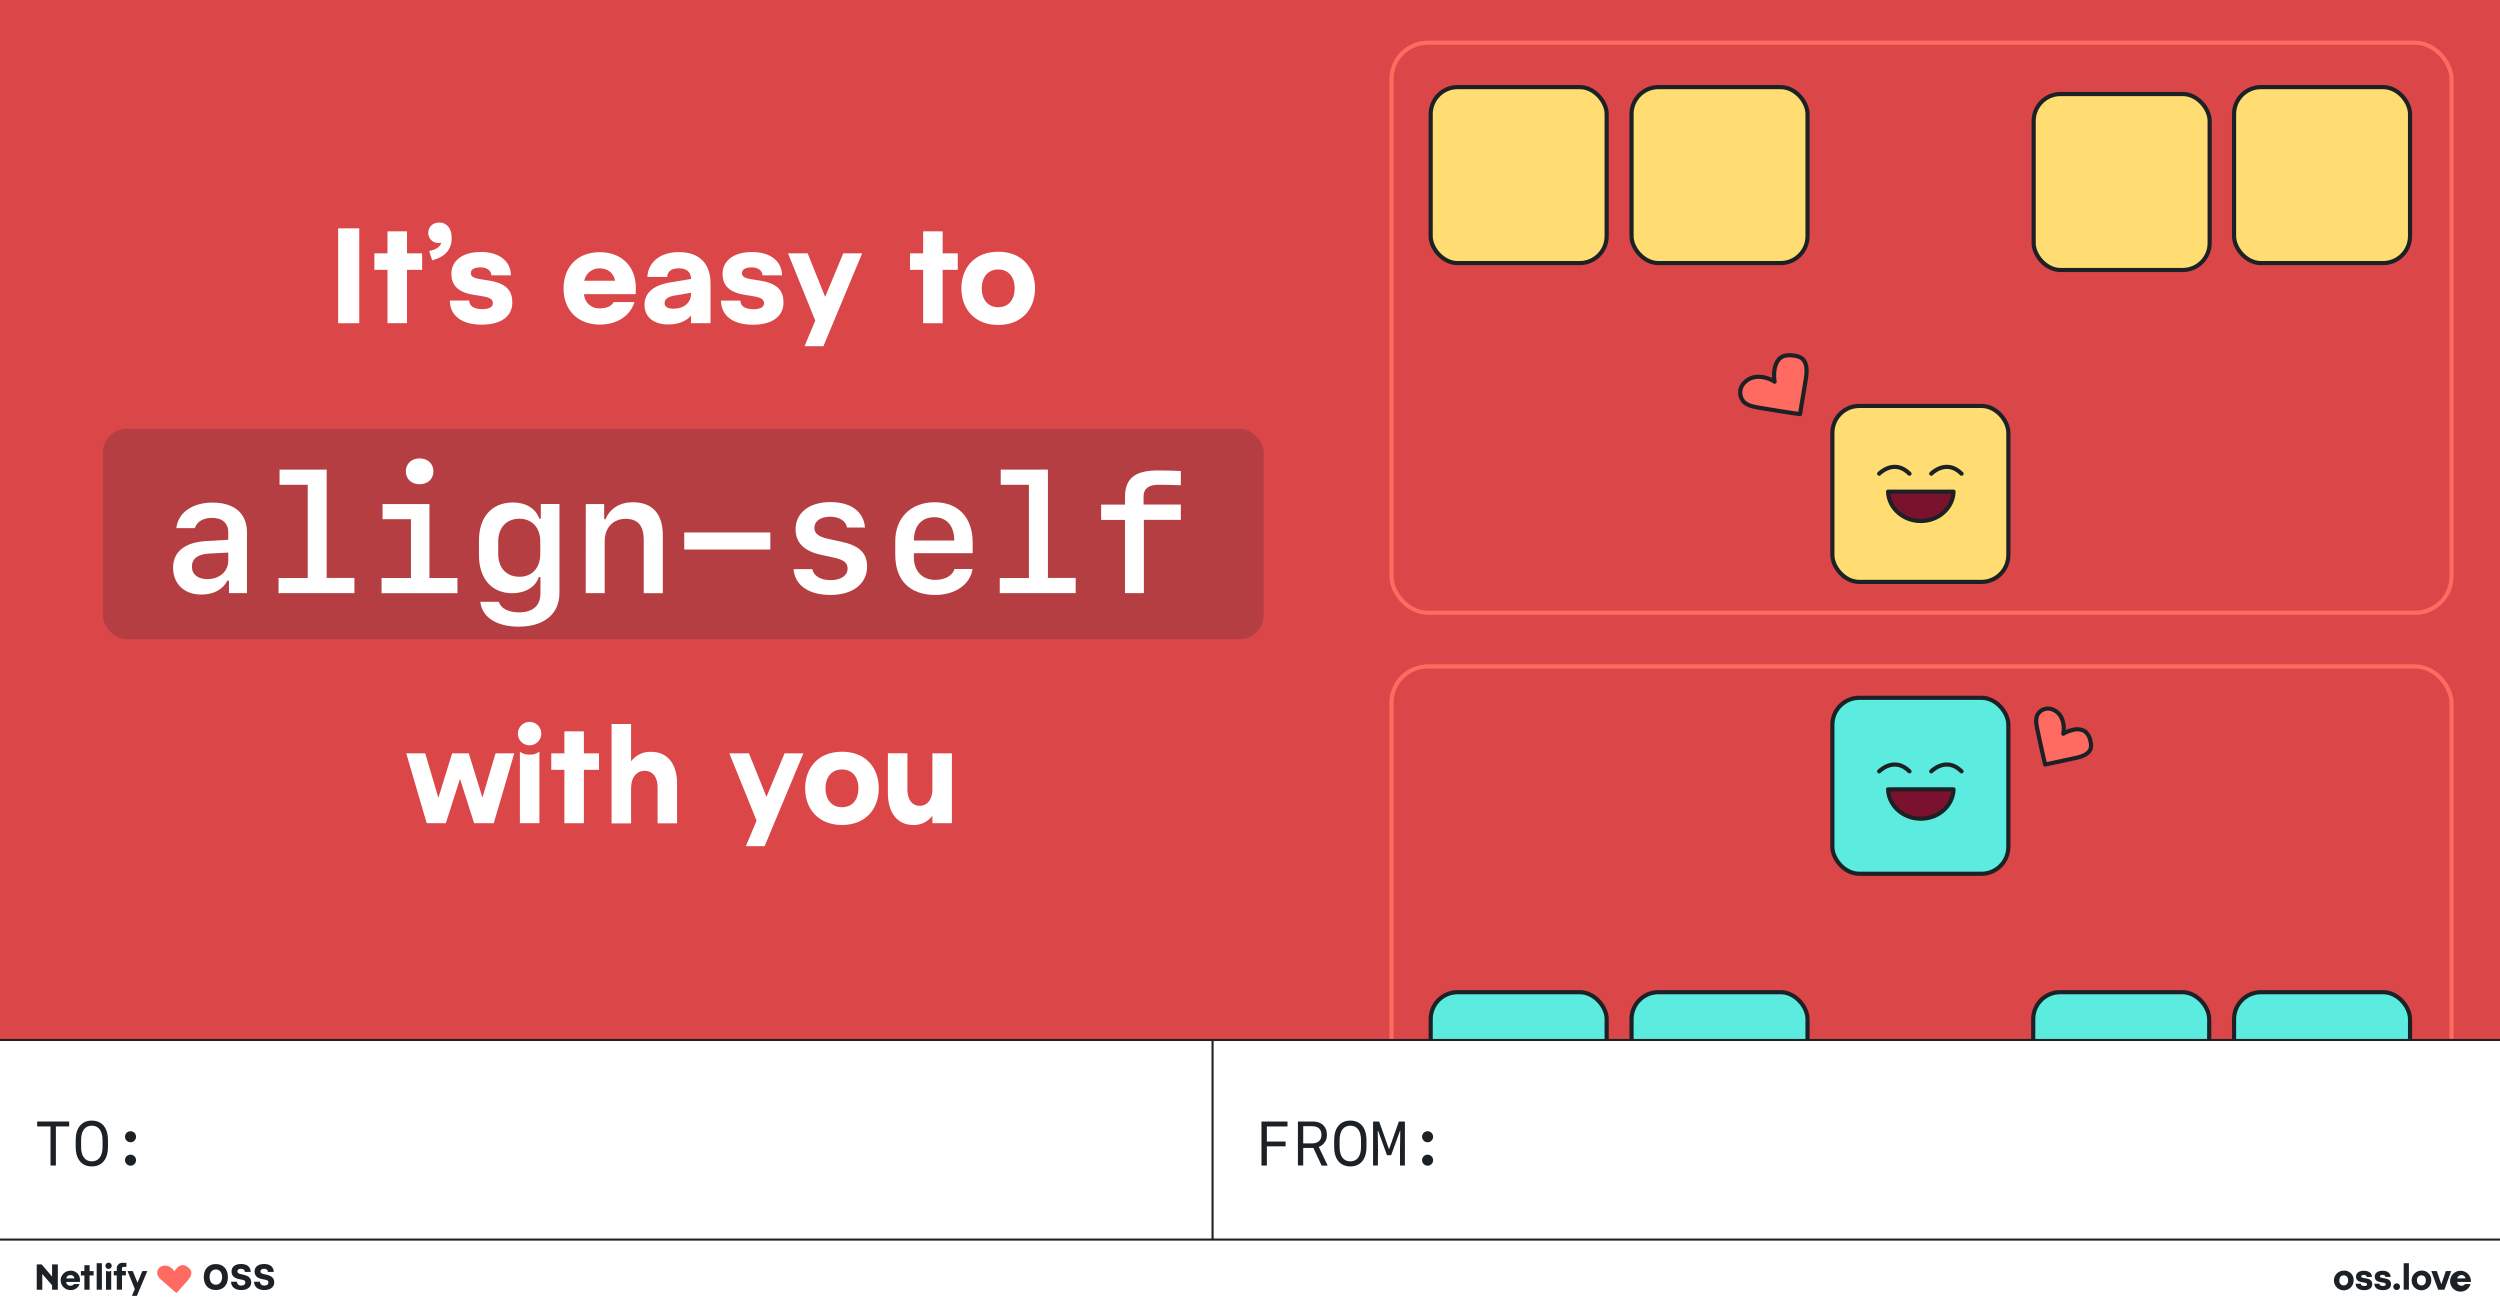 <svg xmlns="http://www.w3.org/2000/svg" xmlns:xlink="http://www.w3.org/1999/xlink" width="1200" height="630" viewBox="0 0 1200 630"><rect x="0" y="0" width="1200" height="630" fill="#333333" stroke="none"/><defs><clipPath id="a"><rect x="1220" width="1200" height="572.27" fill="none"/></clipPath></defs><rect width="1200" height="498.72" fill="#db4648"/><g clip-path="url(#a)"><path d="M1193.6,585.39c23.62-.92,47.24-1.92,70.87-2.16,25.46-.25,50.92,0,76.38-.09,51-.12,102.09-.48,153.12-1.7,50.8-1.21,101.58-3.26,152.28-6.77,24.86-1.71,49.59-3.54,74.33-6.65,6.19-.78,12.39-1.55,18.59-2.26a175.81,175.81,0,0,0,6.65-32c.72-6.73.94-13.78-1.73-20a23.85,23.85,0,0,0-4.47-6.86q1.92-1.46,3.7-3.09c-4-8.13-9.45-16.1-17.66-19.88-6.31-2.91-13.63-3-20.33-1-6.49-15.33-15.77-28.72-30.56-35.63-23.41-10.92-52.49.05-69.59,19.4a41.06,41.06,0,0,0-63.82-30.56c-3.66-15.91-8.7-33.69-23.07-41.44-7.17-3.87-15.63-4.52-23.78-4.31-13.13.33-26.78,3-37.1,11.1a38.8,38.8,0,0,0-20.05-37.36c-12.12-6.37-27.7-5.29-39,2.35a33.29,33.29,0,0,0-57.62,4c-10.21-14.91-25.12-27.81-43-30.42s-38.24,8.09-41.85,25.8c-16.44-16.8-49.83-9.38-57.62,12.8-2.41,6.86-2.61,14.27-2.78,21.55l-1.24,52.35c-1,44.3-2.1,88.61-2.62,132.92Z" fill="#fff" stroke="#1c2126" stroke-linejoin="round" stroke-width="2"/></g><rect x="686.73" y="476.25" width="84.47" height="84.47" rx="12.91" fill="#5cebdf" stroke="#1c2126" stroke-miterlimit="10" stroke-width="2"/><rect x="783.14" y="476.25" width="84.47" height="84.47" rx="12.91" fill="#5cebdf" stroke="#1c2126" stroke-miterlimit="10" stroke-width="2"/><rect x="975.95" y="476.25" width="84.47" height="84.47" rx="12.91" fill="#5cebdf" stroke="#1c2126" stroke-miterlimit="10" stroke-width="2"/><rect x="1072.35" y="476.25" width="84.47" height="84.47" rx="12.91" fill="#5cebdf" stroke="#1c2126" stroke-miterlimit="10" stroke-width="2"/><rect x="667.92" y="20.5" width="508.8" height="273.61" rx="17.43" fill="none" stroke="#ff6b60" stroke-linejoin="round" stroke-width="2"/><rect x="667.92" y="319.89" width="508.8" height="273.61" rx="17.43" fill="none" stroke="#ff6b60" stroke-linejoin="round" stroke-width="2"/><path d="M172.45,109.61v45.54H162.31V109.61Z" fill="#fff"/><path d="M202.63,129.53h-7.26v25.62H186V129.53h-6.3v-7.92H186V111.05h9.36v10.56h7.26Z" fill="#fff"/><path d="M216.79,114.29c0,4.86-2.46,8.46-8.1,10.26l-1.26.42L206,120.53l1.26-.36c2.64-.78,4-1.92,4.56-3.66a6.65,6.65,0,0,1-1.14.12,4.82,4.82,0,0,1-5.1-4.8c0-2.88,2.1-5,5.28-5C214.57,106.85,216.79,109.79,216.79,114.29Z" fill="#fff"/><path d="M245.23,132.17h-9.36c-.06-2.16-2-3.84-5.16-3.84S226,129.47,226,131s.72,2.34,4.5,3l4.5.72c8.64,1.44,10.92,5.34,10.92,10.44,0,6.54-5.22,10.68-14.7,10.68-10.2,0-15.3-4.86-15.3-11.58h9.3c.06,2.46,2,4.14,6.36,4.14,3.3,0,5-1.14,5-2.82s-1-2.7-4.86-3.36l-4.68-.78c-7.92-1.26-10.38-5.22-10.38-10,0-5.94,4.86-10.5,14.16-10.5S245.23,125.81,245.23,132.17Z" fill="#fff"/><path d="M305.11,141.17H280.33A7.21,7.21,0,0,0,288,148c3.3,0,5.52-1.08,6.54-3h10c-1.92,6.3-8,10.8-16.62,10.8-10.5,0-17.4-6.9-17.4-17.34s6.78-17.4,17.34-17.4,17.34,6.84,17.34,17.28Zm-24.66-6.42h14.76c-.66-3.78-3.6-5.94-7.44-5.94A7.36,7.36,0,0,0,280.45,134.75Z" fill="#fff"/><path d="M341.05,136v19.14h-9.36v-3.66c-2.34,2.7-6,4.26-10.92,4.26-7,0-11.4-3.54-11.4-9.36,0-5.28,3.48-9.3,12.24-10.8l10.08-1.68c0-3.24-2-5.1-5.82-5.1s-5.4,1.56-5.64,4.14h-9.48c.18-6.18,5.22-11.94,15.12-11.94C335.53,121,341.05,126.41,341.05,136Zm-9.36,5v-.48L324,141.83c-4,.66-5,2-5,3.78,0,1.5,1.44,2.58,4.14,2.58C328.27,148.19,331.69,145.31,331.69,141.05Z" fill="#fff"/><path d="M375.37,132.17H366c-.06-2.16-2-3.84-5.16-3.84s-4.68,1.14-4.68,2.7.72,2.34,4.5,3l4.5.72c8.64,1.44,10.92,5.34,10.92,10.44,0,6.54-5.22,10.68-14.7,10.68-10.2,0-15.3-4.86-15.3-11.58h9.3c.06,2.46,2,4.14,6.36,4.14,3.3,0,5-1.14,5-2.82s-1-2.7-4.86-3.36l-4.68-.78c-7.92-1.26-10.38-5.22-10.38-10,0-5.94,4.86-10.5,14.16-10.5S375.37,125.81,375.37,132.17Z" fill="#fff"/><path d="M413.83,121.61l-18.6,44.58h-9.06l5.16-12.3-13.08-32.28h9.42l8.4,20.88,8.7-20.88Z" fill="#fff"/><path d="M459.73,129.53h-7.26v25.62h-9.36V129.53h-6.3v-7.92h6.3V111.05h9.36v10.56h7.26Z" fill="#fff"/><path d="M496.81,138.41c0,10-6.42,17.58-17.64,17.58s-17.7-7.56-17.7-17.58,6.42-17.58,17.7-17.58S496.81,128.39,496.81,138.41Zm-25.56,0c0,5.52,3.06,9.06,7.92,9.06s7.86-3.54,7.86-9.06-3-9.06-7.86-9.06S471.25,132.89,471.25,138.41Z" fill="#fff"/><path d="M246.85,361.61,237,395.15h-9.42l-6.78-21.3L214,395.15h-9.18L195,361.61h9.12l6.3,21.36,6.6-21.36h8l6.54,21.24,6.3-21.24Z" fill="#fff"/><path d="M259.81,352.13a5.61,5.61,0,1,1-11.22,0,5.61,5.61,0,1,1,11.22,0Zm-.9,8.7v34.32h-9.36V360.83a7.62,7.62,0,0,0,4.68,1.38A7.49,7.49,0,0,0,258.91,360.83Z" fill="#fff"/><path d="M287.53,369.53h-7.26v25.62h-9.36V369.53h-6.3v-7.92h6.3V351.05h9.36v10.56h7.26Z" fill="#fff"/><path d="M325,376.19v19h-9.36V378c0-5.16-2.46-8-6.24-8s-6.42,3.12-6.42,8l-.06-.42v17.64h-9.36v-47.7h9.36v17.94a11.26,11.26,0,0,1,9.54-4.56C320.05,360.83,325,366.29,325,376.19Z" fill="#fff"/><path d="M385.63,361.61,367,406.19H358l5.16-12.3-13.08-32.28h9.42l8.4,20.88,8.7-20.88Z" fill="#fff"/><path d="M421.81,378.41c0,10-6.42,17.58-17.64,17.58s-17.7-7.56-17.7-17.58,6.42-17.58,17.7-17.58S421.81,368.39,421.81,378.41Zm-25.56,0c0,5.52,3.06,9.06,7.92,9.06s7.86-3.54,7.86-9.06-3-9.06-7.86-9.06S396.25,372.89,396.25,378.41Z" fill="#fff"/><path d="M456.91,361.61v33.54h-9.36v-3.6a11,11,0,0,1-9.18,4.44c-7.38,0-12.18-5.52-12.18-15.42v-19h9.36v17.22c0,5.1,2.34,8,5.94,8s6.06-3.06,6.06-7.92V361.61Z" fill="#fff"/><rect x="49.37" y="205.83" width="557.2" height="100.97" rx="11.52" fill="#1c2126" opacity="0.2"/><path d="M83.08,272.53c0-7.66,5.55-12.19,15.79-12.81l10.7-.63V255.5c0-4.42-2.85-6.92-7.85-6.92-4.18,0-7.23,1.8-8.17,4.93h-8.9c.78-7.39,7.69-12.27,17.3-12.27,10.59,0,16.6,5.2,16.6,14.34v29.14h-8.63v-6h-.82c-2.07,4.26-6.64,6.68-12.46,6.68C88.51,285.42,83.08,280.26,83.08,272.53Zm26.49-3.4v-3.9l-9.34.5c-5.35.32-8.12,2.46-8.12,6.25s2.89,6,7.46,6C105.35,278,109.57,274.29,109.57,269.13Z" fill="#fff"/><path d="M133.71,284.72v-7.27h14V232.69H134.18v-7.27H156.8v52h13.32v7.27Z" fill="#fff"/><path d="M183.16,284.72v-7.27h14.1V249.21H183.63v-7.27h22.5v35.51h13.44v7.27Zm11.64-58.48c0-3.67,2.74-6.21,6.61-6.21s6.64,2.54,6.64,6.21-2.74,6.21-6.64,6.21S194.8,229.91,194.8,226.24Z" fill="#fff"/><path d="M230.55,288.86h8.9c.78,3.08,4.57,5.08,9.65,5.08,6.68,0,10.31-3.21,10.31-9.18V277h-.78c-1.52,4.73-6.44,7.74-12.73,7.74-9.89,0-16-7-16-18.28v-7c0-11.36,6.21-18.28,16.37-18.28,6.21,0,11,3,12.54,7.74h.78v-7h8.94v42.74c0,10-7.38,16.13-19.53,16.13C238.36,300.81,231.33,296.24,230.55,288.86Zm18.71-12c6.13,0,10.07-4.26,10.07-10.94v-6c0-6.68-3.94-10.93-10.07-10.93s-10.12,4.25-10.12,10.93v6C239.14,272.57,243.08,276.83,249.26,276.83Z" fill="#fff"/><path d="M281.17,241.94H290v7.31h.62c2.19-5.24,6.92-8.17,13.21-8.17,9.29,0,14.33,5.55,14.33,15.9v27.74H309V259.21c0-6.88-2.81-10.16-8.67-10.16-6.09,0-10.08,4.26-10.08,10.75v24.92h-9.1Z" fill="#fff"/><path d="M328.44,263.78v-8.2h41.32v8.2Z" fill="#fff"/><path d="M398.59,241c9.81,0,16,4.53,16.6,12.22H406.6c-.62-3.2-3.71-5.19-8.12-5.19-4.57,0-7.58,2.11-7.58,5.31,0,2.73,2,4.3,6.6,5.31l6.37,1.37c8.55,1.84,12.34,5.47,12.34,11.88,0,8.32-6.84,13.67-17.58,13.67-10.47,0-17.11-4.65-17.73-12.39h9c.78,3.36,4,5.28,8.87,5.28s8.08-2.19,8.08-5.51c0-2.81-1.79-4.26-6.68-5.31l-6.4-1.41c-7.89-1.76-11.88-5.82-11.88-12.19C381.91,246.08,388.48,241,398.59,241Z" fill="#fff"/><path d="M466.8,273.12c-1,7.34-8.29,12.46-17.86,12.46-12.18,0-19.21-7-19.21-19.18v-6.68c0-11.21,7.53-18.64,18.9-18.64s18.24,7.39,18.24,19.26v5.2h-28.2v2.07c0,6.52,4,10.74,10.24,10.74,4.72,0,8.35-2.07,9.25-5.23Zm-28.13-13.68h19.38c0-6.95-3.6-11.17-9.57-11.17C442.34,248.27,438.67,252.45,438.67,259.44Z" fill="#fff"/><path d="M479.88,284.72v-7.27h14V232.69H480.35v-7.27H503v52h13.32v7.27Z" fill="#fff"/><path d="M540,249.56H528.55v-7.34H540v-3.56c0-9.1,4.76-12.85,15.94-12.85,1.6,0,10,.16,10.86.27v6.84c-1.22-.12-9.11-.23-10.67-.23-4.76,0-7.22,1.87-7.22,5.5v4H566.8v7.34H549.06v35.16H540Z" fill="#fff"/><rect x="686.73" y="41.81" width="84.47" height="84.47" rx="12.91" fill="#ffdd73" stroke="#1c2126" stroke-linejoin="round" stroke-width="2"/><rect x="783.14" y="41.81" width="84.47" height="84.47" rx="12.91" fill="#ffdd73" stroke="#1c2126" stroke-linejoin="round" stroke-width="2"/><rect x="879.54" y="194.85" width="84.47" height="84.47" rx="12.91" fill="#ffdd73" stroke="#1c2126" stroke-linejoin="round" stroke-width="2"/><rect x="879.54" y="334.94" width="84.47" height="84.47" rx="12.91" fill="#5cebdf" stroke="#1c2126" stroke-miterlimit="10" stroke-width="2"/><rect x="976.16" y="45.13" width="84.47" height="84.47" rx="12.91" fill="#ffdd73" stroke="#1c2126" stroke-linejoin="round" stroke-width="2"/><rect x="1072.35" y="41.81" width="84.47" height="84.47" rx="12.91" fill="#ffdd73" stroke="#1c2126" stroke-linejoin="round" stroke-width="2"/><path d="M902,227.37s7.16-7.39,14.55,0" fill="none" stroke="#1c2126" stroke-linecap="round" stroke-miterlimit="10" stroke-width="2"/><path d="M927,227.37s7.16-7.39,14.55,0" fill="none" stroke="#1c2126" stroke-linecap="round" stroke-miterlimit="10" stroke-width="2"/><path d="M906.28,236c.26,7.81,7.18,14.08,15.71,14.08s15.45-6.27,15.71-14.08Z" fill="#7a122d" stroke="#1c2126" stroke-linecap="round" stroke-linejoin="round" stroke-width="2"/><path d="M902,370.25s7.16-7.39,14.55,0" fill="none" stroke="#1c2126" stroke-linecap="round" stroke-miterlimit="10" stroke-width="2"/><path d="M927,370.25s7.16-7.39,14.55,0" fill="none" stroke="#1c2126" stroke-linecap="round" stroke-miterlimit="10" stroke-width="2"/><path d="M906.28,378.89c.26,7.82,7.18,14.08,15.71,14.08s15.45-6.26,15.71-14.08Z" fill="#7a122d" stroke="#1c2126" stroke-linecap="round" stroke-linejoin="round" stroke-width="2"/><path d="M1003.61,358.94a7.07,7.07,0,0,0-.18-3.13,7.78,7.78,0,0,0-2.63-4.74,7.2,7.2,0,0,0-5.6-.76,15.89,15.89,0,0,0-4.83,1.87,12.8,12.8,0,0,0-.62-7.15,8,8,0,0,0-5.28-4.74,5.87,5.87,0,0,0-6.36,2.57c-1.15,2.05-.72,4.59-.25,6.89q1.78,8.64,3.83,17.22l14.55-3.13C999.3,363.19,1002.93,362,1003.61,358.94Z" fill="#ff6b60" stroke="#1c2126" stroke-linejoin="round" stroke-width="2"/><path d="M864.62,171.83a8.28,8.28,0,0,0-3.44-1.13c-2.11-.31-4.41-.34-6.2.82s-2.79,3.49-3.17,5.69a18.34,18.34,0,0,0,0,6,14.69,14.69,0,0,0-7.92-2.35,9.22,9.22,0,0,0-7.32,3.66,6.75,6.75,0,0,0,.06,7.91c1.72,2.1,4.62,2.71,7.29,3.18q10,1.74,20.09,3.17,1.39-8.46,2.8-16.93C867.35,178.25,867.6,173.85,864.62,171.83Z" fill="#ff6b60" stroke="#1c2126" stroke-linejoin="round" stroke-width="2"/><rect y="595" width="1200" height="35" fill="#fff"/><rect y="499.19" width="1200" height="95.81" fill="#fff"/><line y1="499.19" x2="1200" y2="499.19" fill="none" stroke="#1c2126" stroke-miterlimit="10"/><line y1="595" x2="1200" y2="595" fill="none" stroke="#1c2126" stroke-miterlimit="10"/><path d="M24.24,559.45V540.69H17.85v-2.37H33.21v2.37H26.82v18.76Z" fill="#1c2126"/><path d="M44.07,559.89c-4.8,0-7.74-3.45-7.74-9.3v-3.41c0-5.85,2.94-9.3,7.74-9.3s7.75,3.45,7.75,9.3v3.41C51.82,556.44,48.88,559.89,44.07,559.89Zm5.15-9.31v-3.39c0-4.41-1.94-6.87-5.15-6.87s-5.14,2.46-5.14,6.87v3.39c0,4.41,1.94,6.87,5.14,6.87S49.22,555,49.22,550.58Z" fill="#1c2126"/><path d="M60,545.58a2.65,2.65,0,1,1,2.65,2.71A2.7,2.7,0,0,1,60,545.58Zm0,11.25a2.65,2.65,0,1,1,2.65,2.71A2.68,2.68,0,0,1,60,556.83Z" fill="#1c2126"/><line x1="582.03" y1="498.72" x2="582.03" y2="595" fill="none" stroke="#1c2126" stroke-miterlimit="10"/><path d="M1129.73,614.6a4.72,4.72,0,1,1-4.71-4.69A4.43,4.43,0,0,1,1129.73,614.6Zm-6.82,0A2.12,2.12,0,0,0,1125,617c1.3,0,2.1-.94,2.1-2.41s-.8-2.42-2.1-2.42S1122.91,613.12,1122.91,614.6Z" fill="#1c2126"/><path d="M1138.54,612.93H1136c0-.57-.52-1-1.37-1s-1.25.3-1.25.72.19.62,1.2.8l1.2.19c2.3.39,2.91,1.43,2.91,2.79,0,1.74-1.39,2.85-3.92,2.85-2.72,0-4.08-1.3-4.08-3.09h2.48c0,.65.53,1.1,1.7,1.1.88,0,1.33-.3,1.33-.75s-.26-.72-1.3-.9l-1.25-.21c-2.11-.33-2.77-1.39-2.77-2.67,0-1.58,1.3-2.8,3.78-2.8S1138.54,611.24,1138.54,612.93Z" fill="#1c2126"/><path d="M1147.49,612.93H1145c0-.57-.53-1-1.38-1s-1.25.3-1.25.72.2.62,1.2.8l1.2.19c2.31.39,2.92,1.43,2.92,2.79,0,1.74-1.39,2.85-3.92,2.85-2.72,0-4.09-1.3-4.09-3.09h2.49c0,.65.52,1.1,1.69,1.1.88,0,1.33-.3,1.33-.75s-.26-.72-1.3-.9l-1.24-.21c-2.12-.33-2.77-1.39-2.77-2.67,0-1.58,1.29-2.8,3.77-2.8S1147.49,611.24,1147.49,612.93Z" fill="#1c2126"/><path d="M1152,617.64a1.6,1.6,0,1,1-1.6-1.62A1.55,1.55,0,0,1,1152,617.64Z" fill="#1c2126"/><path d="M1156.27,606.34v12.72h-2.5V606.34Z" fill="#1c2126"/><path d="M1167,614.6a4.71,4.71,0,1,1-4.7-4.69A4.42,4.42,0,0,1,1167,614.6Zm-6.82,0a2.13,2.13,0,0,0,2.12,2.41c1.29,0,2.1-.94,2.1-2.41s-.81-2.42-2.1-2.42A2.13,2.13,0,0,0,1160.15,614.6Z" fill="#1c2126"/><path d="M1176.59,610.12l-3.27,8.94h-3l-3.29-8.94h2.64l2.17,6.32,2.16-6.32Z" fill="#1c2126"/><path d="M1186.06,615.33h-6.61a1.92,1.92,0,0,0,2,1.81,1.83,1.83,0,0,0,1.75-.8h2.66a5,5,0,1,1,.17-1.77Zm-6.58-1.71h3.94a1.87,1.87,0,0,0-2-1.58A2,2,0,0,0,1179.48,613.62Z" fill="#1c2126"/><path d="M605.51,559.45V538.32H618v2.37H608.1v7.25h9v2.3h-9v9.21Z" fill="#1c2126"/><path d="M625.54,551v8.42H623V538.32h7.09c4.19,0,6.81,2.43,6.81,6.35A5.91,5.91,0,0,1,633,550.5l4.3,9h-2.91L630.41,551Zm0-2.18h4.19c2.92,0,4.56-1.48,4.56-4.12s-1.61-4.11-4.44-4.11h-4.31Z" fill="#1c2126"/><path d="M648.15,559.89c-4.81,0-7.75-3.45-7.75-9.3v-3.41c0-5.85,2.94-9.3,7.75-9.3s7.75,3.45,7.75,9.3v3.41C655.9,556.44,653,559.89,648.15,559.89Zm5.14-9.31v-3.39c0-4.41-1.93-6.87-5.14-6.87s-5.14,2.46-5.14,6.87v3.39c0,4.41,1.93,6.87,5.14,6.87S653.29,555,653.29,550.58Z" fill="#1c2126"/><path d="M661.38,559.45h-2.31V538.32H662l4.64,13.12h.19l4.62-13.12h2.9v21.13H672v-8.11l.13-8.56H672l-4.25,11.71h-2l-4.25-11.71h-.19l.14,8.56Z" fill="#1c2126"/><path d="M682.59,545.58a2.65,2.65,0,1,1,2.65,2.71A2.7,2.7,0,0,1,682.59,545.58Zm0,11.25a2.65,2.65,0,1,1,2.65,2.71A2.68,2.68,0,0,1,682.59,556.83Z" fill="#1c2126"/><path d="M27.75,606.92v12.14H25v-2.13l-4.7-5.41v7.54H17.63V606.92H20L25,612.77v-5.85Z" fill="#1c2126"/><path d="M38.37,615.33H31.76a1.92,1.92,0,0,0,2,1.81,1.82,1.82,0,0,0,1.75-.8H38.2a4.35,4.35,0,0,1-4.44,2.88,4.63,4.63,0,1,1,0-9.26,4.32,4.32,0,0,1,4.62,4.61Zm-6.58-1.71h3.94a1.87,1.87,0,0,0-2-1.58A2,2,0,0,0,31.79,613.62Z" fill="#1c2126"/><path d="M44.93,612.23H43v6.83H40.5v-6.83H38.82v-2.11H40.5V607.3H43v2.82h1.93Z" fill="#1c2126"/><path d="M48.9,606.34v12.72H46.4V606.34Z" fill="#1c2126"/><path d="M53.62,607.59a1.5,1.5,0,1,1-3,0,1.5,1.5,0,1,1,3,0Zm-.24,2.32v9.15h-2.5v-9.15a2.06,2.06,0,0,0,1.25.37A2,2,0,0,0,53.38,609.91Z" fill="#1c2126"/><path d="M58.55,609v1.09h1.87v2.11H58.55v6.83h-2.5v-6.83H54.61v-2.11h1.44V609a2.62,2.62,0,0,1,2.88-2.83h1.75v1.94H59.44A.78.78,0,0,0,58.55,609Z" fill="#1c2126"/><path d="M70.71,610.12l-5,11.89H63.33l1.38-3.28-3.49-8.61h2.51L66,615.69l2.32-5.57Z" fill="#1c2126"/><path d="M109.4,613c0,3.92-2.34,6.22-5.8,6.22s-5.79-2.3-5.79-6.22,2.33-6.25,5.79-6.25S109.4,609.08,109.4,613Zm-8.79,0c0,2.35,1.29,3.66,3,3.66s3-1.31,3-3.66-1.31-3.67-3-3.67S100.61,610.63,100.61,613Z" fill="#1c2126"/><path d="M120.32,610.53h-2.8c0-.89-.67-1.52-1.85-1.52s-1.7.55-1.7,1.23.38,1,1.49,1.3l1.37.32c2.64.59,3.73,1.73,3.73,3.73s-1.6,3.63-4.73,3.63-4.9-1.61-4.9-4h2.8a1.88,1.88,0,0,0,2.11,1.84c1.27,0,1.92-.63,1.92-1.44s-.38-1.09-1.57-1.35l-1.32-.27c-2.77-.56-3.72-1.87-3.72-3.73,0-2.06,1.6-3.54,4.58-3.54S120.32,608.29,120.32,610.53Z" fill="#1c2126"/><path d="M131.38,610.53h-2.8c0-.89-.67-1.52-1.86-1.52-1,0-1.69.55-1.69,1.23s.38,1,1.48,1.3l1.38.32c2.64.59,3.73,1.73,3.73,3.73s-1.6,3.63-4.74,3.63-4.9-1.61-4.9-4h2.81a1.88,1.88,0,0,0,2.11,1.84c1.26,0,1.92-.63,1.92-1.44s-.39-1.09-1.57-1.35l-1.33-.27c-2.77-.56-3.71-1.87-3.71-3.73,0-2.06,1.6-3.54,4.58-3.54S131.38,608.29,131.38,610.53Z" fill="#1c2126"/><path d="M91.16,610.11a3.62,3.62,0,0,0-1-1.22,3.91,3.91,0,0,0-2.49-1.14,3.62,3.62,0,0,0-2.51,1.37,8,8,0,0,0-1.41,2.21,6.53,6.53,0,0,0-2.39-2.73,4.09,4.09,0,0,0-3.58-.35,3,3,0,0,0-1.82,3,5,5,0,0,0,2,2.88q3.32,3,6.72,5.87l5-5.64C90.67,613.14,91.8,611.56,91.16,610.11Z" fill="#ff6b60" stroke="#ff6b60" stroke-linejoin="round"/></svg>